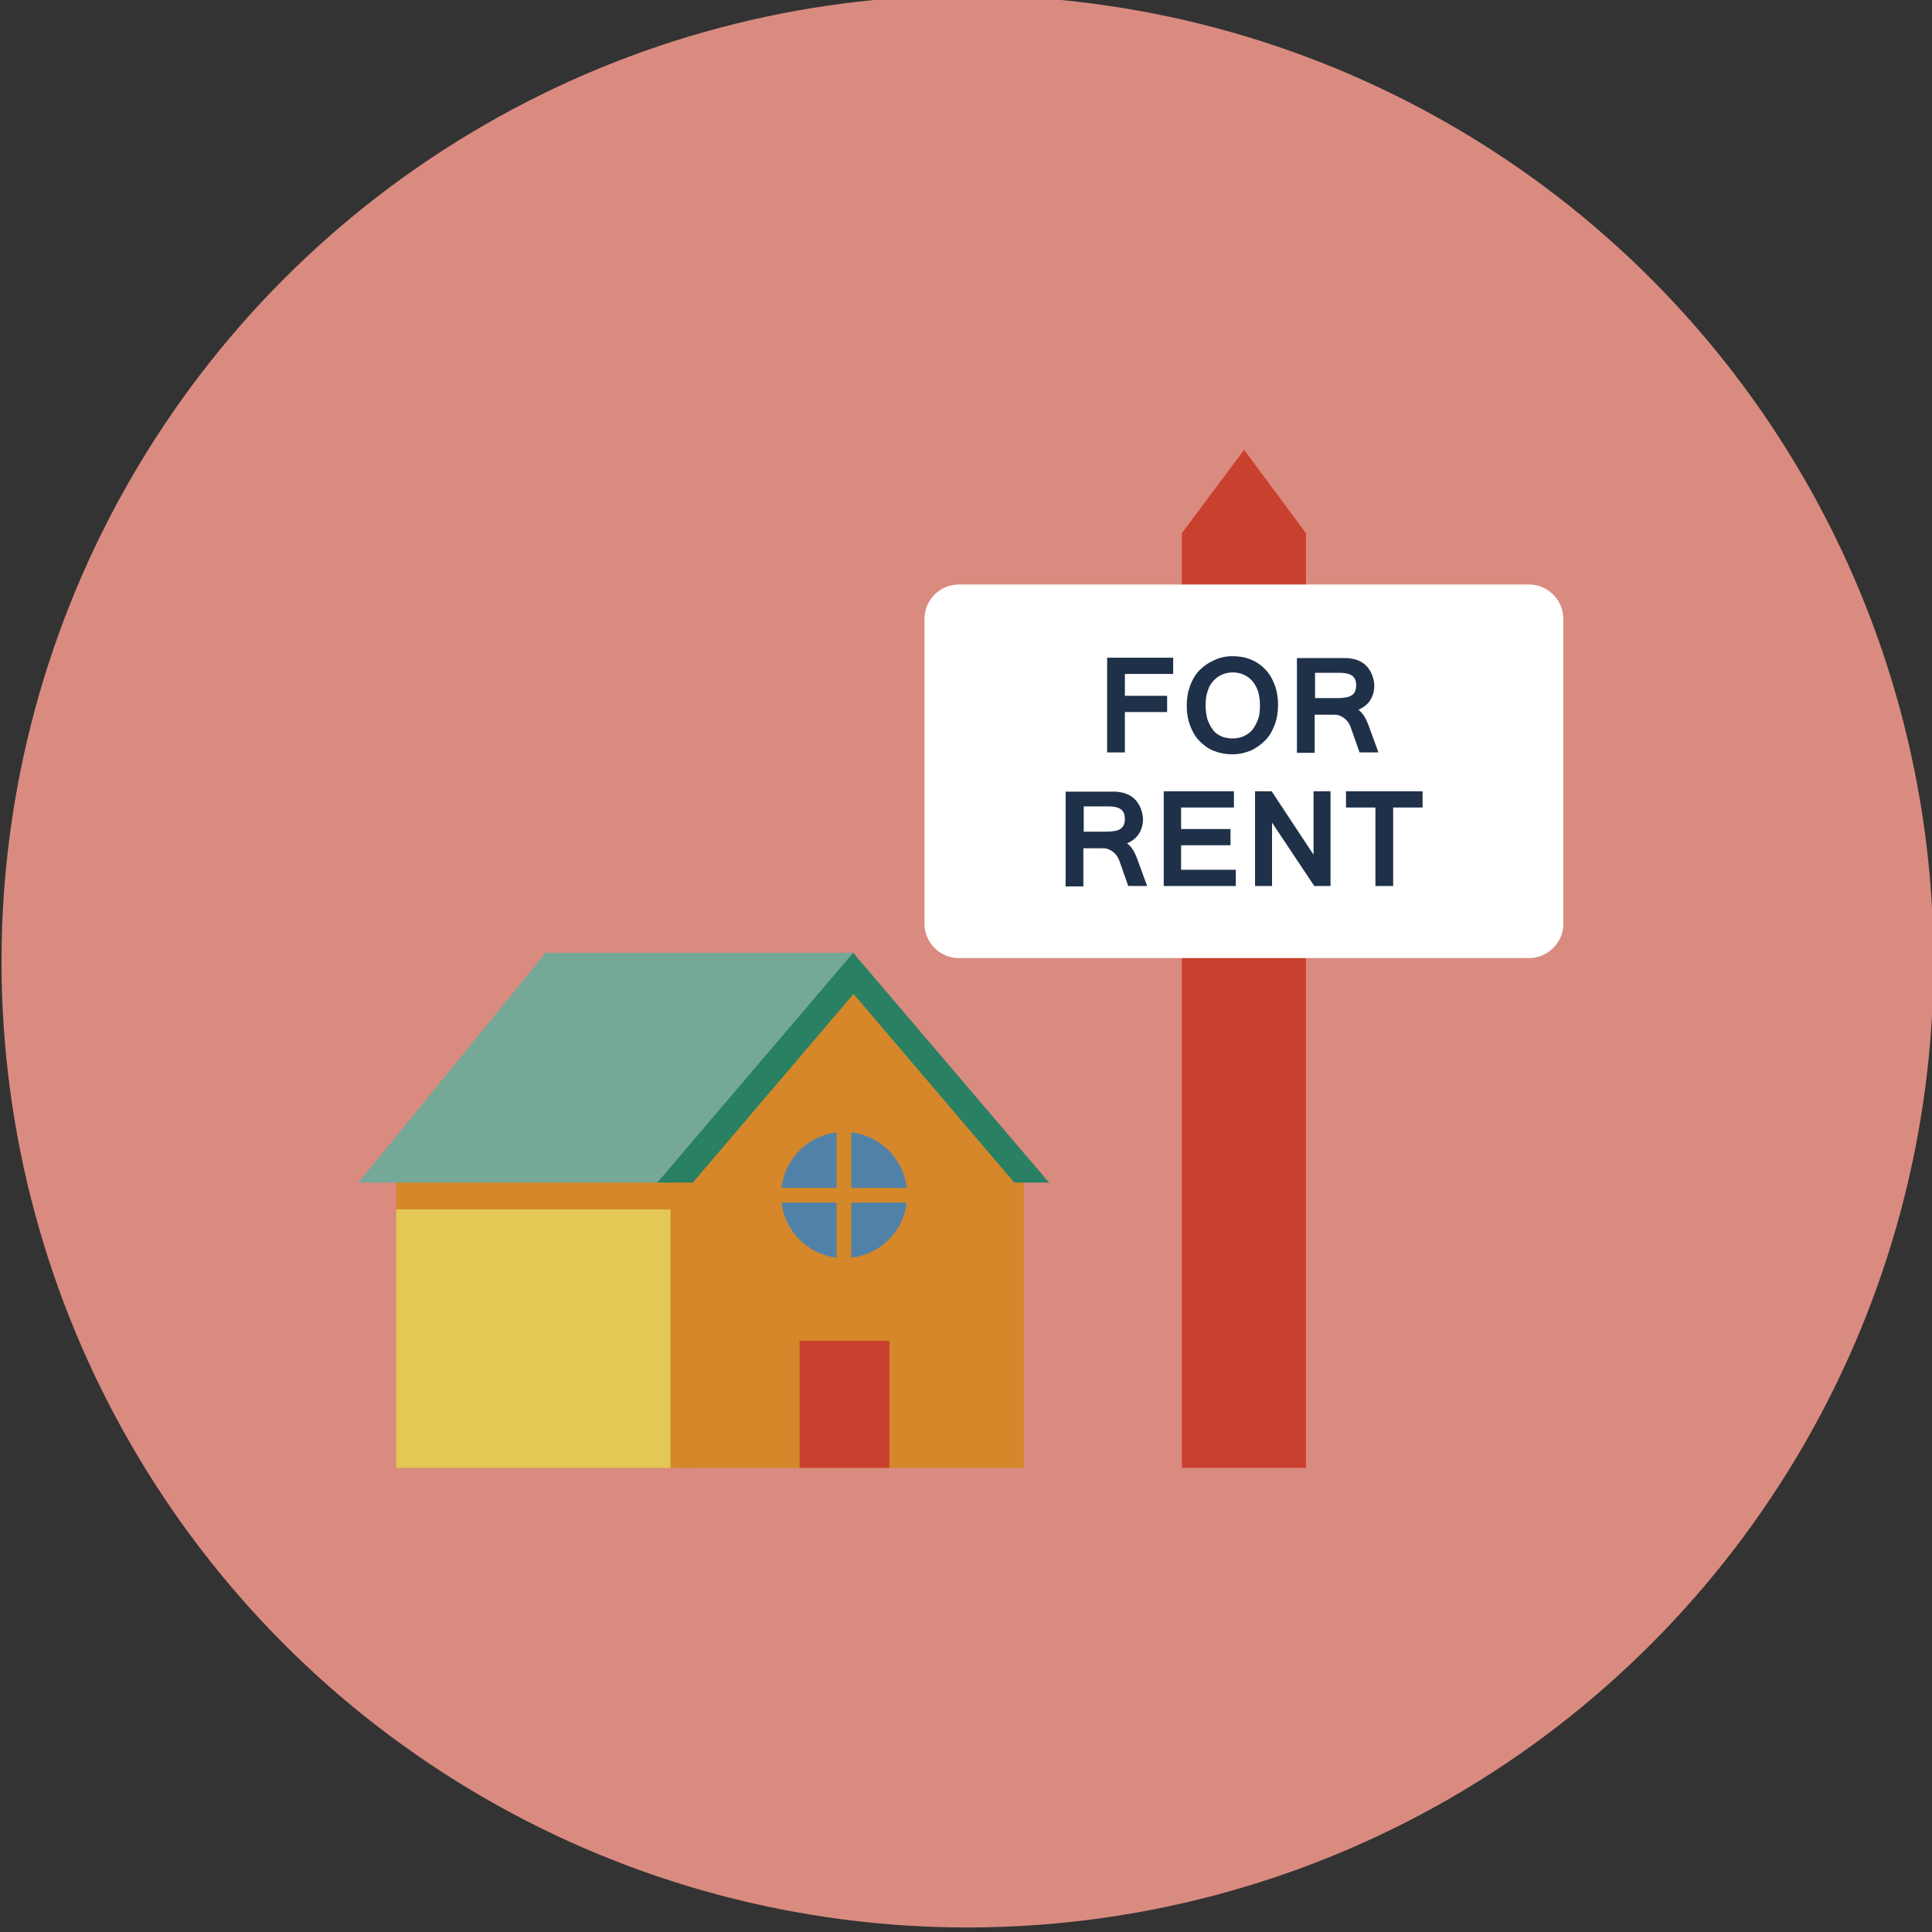 <?xml version="1.0" encoding="utf-8"?>
<!-- Generator: Adobe Illustrator 19.2.1, SVG Export Plug-In . SVG Version: 6.00 Build 0)  -->
<svg version="1.1" xmlns="http://www.w3.org/2000/svg" xmlns:xlink="http://www.w3.org/1999/xlink" x="0px" y="0px"
	 viewBox="0 0 512 512" style="enable-background:new 0 0 512 512;" xml:space="preserve">
<rect x="0" y="0" width="512" height="512" fill="#333333" stroke="none"/>
<style type="text/css">
	.st0{display:none;}
	.st1{fill:#75A897;}
	.st2{fill:#D5872A;}
	.st3{fill:#5082A9;}
	.st4{fill:#E09C6F;}
	.st5{fill:#E4C856;}
	.st6{fill:#87B7DD;}
	.st7{fill:#B9BDC2;}
	.st8{fill:#57646E;}
	.st9{fill:#CA6A46;}
	.st10{fill:#1F3049;}
	.st11{fill:#298063;}
	.st12{fill:#C93A3A;}
	.st13{fill:#DA8B80;}
	.st14{fill:#C9402E;}
	.st15{fill:#E29E6F;}
	.st16{fill:#A32929;}
	.st17{fill:#F5F5F5;}
	.st18{fill:#C9553E;}
	.st19{fill:#E09E9A;}
	.st20{fill:#FFFFFF;}
	.st21{fill:#E6A585;}
	.st22{fill:#4E3333;}
	.st23{fill:#2B5F87;}
	.st24{opacity:0.31;fill:#FFFFFF;}
	.st25{fill:#E6CA56;}
	.st26{fill:#4D917B;}
	.st27{fill:#B8B8B8;}
	.st28{fill:#8998A0;}
	.st29{fill:#394755;}
	.st30{fill:#F2D1B4;}
	.st31{fill:#ECE4C7;}
	.st32{fill:#F1CB58;}
	.st33{fill:#E1E1E1;}
</style>
<g id="GUIDELINES" class="st0">
</g>
<g id="Layer_9">
</g>
<g id="ICON">
	<ellipse class="st13" cx="256.4" cy="254.8" rx="256" ry="256"/>
</g>
<g id="Layer_8">
	<g>
		<g>
			<g>
				<rect x="105" y="310.6" class="st2" width="78.5" height="78.4"/>
				<polygon class="st1" points="95,313.4 144.6,252.5 226.5,252.5 176.9,313.4 				"/>
				<rect x="105" y="320.5" class="st5" width="72.7" height="68.5"/>
				<polygon class="st2" points="226.2,257.7 271.3,310.6 271.3,389 181.2,389 181.2,310.6 				"/>
				<rect x="211.9" y="355.3" class="st14" width="23.8" height="33.7"/>
				<g>
					<path class="st11" d="M277.3,313.4h-8.5l-42.6-50l-42.6,50h-9.4l51.9-60.9l52,61C278,313.5,277.7,313.4,277.3,313.4z"/>
				</g>
				<g>
					<circle class="st3" cx="223.7" cy="316.7" r="16.7"/>
					<rect x="221.7" y="297.6" class="st2" width="3.9" height="38.2"/>
					<rect x="204.6" y="314.8" class="st2" width="38.2" height="3.9"/>
				</g>
			</g>
		</g>
		<g>
			<polygon class="st14" points="329.7,119.2 346.1,141.3 346.1,389 313.2,389 313.2,141.3 			"/>
			<g>
				<path class="st20" d="M245,244.8c0,5,4.1,9.1,9.1,9.1h151.1c5,0,9.1-4.1,9.1-9.1V164c0-5-4.1-9.1-9.1-9.1H254.1
					c-5,0-9.1,4.1-9.1,9.1V244.8z"/>
				<g>
					<g>
						<path class="st10" d="M310.9,178.6h-12.8v5.8h11.2v4.3h-11.2v10.7h-4.7v-25.1h17.5V178.6z"/>
						<path class="st10" d="M326.7,173.9c1.8,0,3.4,0.3,4.8,0.9c1.5,0.6,2.8,1.5,3.8,2.6c1.1,1.1,1.9,2.5,2.5,4.1
							c0.6,1.6,0.9,3.4,0.9,5.3c0,1.9-0.3,3.7-0.9,5.3c-0.6,1.6-1.4,3-2.5,4.1c-1.1,1.1-2.3,2-3.8,2.7c-1.5,0.6-3.1,1-4.9,1
							c-1.8,0-3.4-0.3-4.9-0.9c-1.5-0.6-2.7-1.5-3.8-2.6c-1.1-1.1-1.9-2.5-2.5-4.1c-0.6-1.6-0.9-3.4-0.9-5.3c0-2,0.3-3.7,0.9-5.3
							c0.6-1.6,1.4-3,2.5-4.1c1.1-1.1,2.4-2,3.8-2.6C323.3,174.2,324.9,173.9,326.7,173.9z M326.6,195.7c1.1,0,2.1-0.2,3-0.6
							c0.9-0.4,1.7-1,2.3-1.7c0.6-0.8,1.1-1.7,1.5-2.8c0.4-1.1,0.5-2.3,0.5-3.7c0-1.4-0.2-2.6-0.5-3.7c-0.4-1.1-0.9-2-1.5-2.7
							c-0.6-0.7-1.4-1.3-2.3-1.7c-0.9-0.4-1.8-0.6-2.9-0.6c-1.1,0-2,0.2-2.9,0.6c-0.9,0.4-1.7,1-2.3,1.7c-0.7,0.8-1.2,1.7-1.5,2.8
							c-0.4,1.1-0.5,2.3-0.5,3.7c0,1.4,0.2,2.6,0.5,3.7c0.4,1.1,0.9,2,1.5,2.8c0.6,0.8,1.4,1.3,2.3,1.7
							C324.6,195.5,325.6,195.7,326.6,195.7z"/>
						<path class="st10" d="M365.3,199.4h-5l-2.4-6.8c-0.2-0.5-0.4-0.9-0.7-1.3c-0.3-0.4-0.6-0.7-1-1c-0.4-0.3-0.8-0.5-1.3-0.7
							c-0.5-0.2-1-0.2-1.5-0.2h-5v10.1h-4.7v-25.1h11.2c0.7,0,1.3,0,1.9,0c0.6,0,1.2,0.1,1.7,0.2c0.6,0.1,1.1,0.3,1.6,0.5
							c0.5,0.2,1,0.5,1.5,0.9c0.4,0.4,0.8,0.7,1.1,1.2c0.3,0.4,0.6,0.9,0.8,1.4c0.2,0.5,0.4,1,0.5,1.5c0.1,0.5,0.2,1,0.2,1.6
							c0,1.5-0.4,2.8-1.1,3.9c-0.7,1.1-1.8,1.9-3.1,2.5c1.1,0.8,1.9,2.1,2.6,3.9L365.3,199.4z M348.4,185h6.2c0.8,0,1.6-0.1,2.2-0.2
							c0.6-0.1,1.1-0.3,1.5-0.6c0.4-0.3,0.7-0.6,0.8-1c0.2-0.4,0.3-1,0.3-1.6c0-1.1-0.3-1.9-1-2.5c-0.7-0.5-1.8-0.8-3.2-0.8h-6.7
							V185z"/>
					</g>
					<g>
						<path class="st10" d="M304,234.8h-5l-2.4-6.8c-0.2-0.5-0.4-0.9-0.7-1.3c-0.3-0.4-0.6-0.7-1-1c-0.4-0.3-0.8-0.5-1.3-0.7
							c-0.5-0.2-1-0.2-1.5-0.2h-5v10.1h-4.7v-25.1h11.2c0.7,0,1.3,0,1.9,0c0.6,0,1.2,0.1,1.7,0.2c0.6,0.1,1.1,0.3,1.6,0.5
							c0.5,0.2,1,0.5,1.5,0.9c0.4,0.4,0.8,0.7,1.1,1.2c0.3,0.4,0.6,0.9,0.8,1.4c0.2,0.5,0.4,1,0.5,1.5c0.1,0.5,0.2,1,0.2,1.6
							c0,1.5-0.4,2.8-1.1,3.9c-0.7,1.1-1.8,1.9-3.1,2.5c1.1,0.8,1.9,2.1,2.6,3.9L304,234.8z M287.1,220.4h6.2c0.8,0,1.6-0.1,2.2-0.2
							c0.6-0.1,1.1-0.3,1.5-0.6c0.4-0.3,0.7-0.6,0.8-1c0.2-0.4,0.3-1,0.3-1.6c0-1.1-0.3-1.9-1-2.5c-0.7-0.5-1.8-0.8-3.2-0.8h-6.7
							V220.4z"/>
						<path class="st10" d="M327.6,234.8h-19.2v-25.1h18.6v4.3h-14v5.7h13.1v4.3h-13.1v6.5h14.5V234.8z"/>
						<path class="st10" d="M352.7,234.8h-4.4L337.1,218v16.8h-4.5v-25.1h4.4l11.1,16.8v-16.8h4.5V234.8z"/>
						<path class="st10" d="M377,214h-7.8v20.8h-4.7V214h-7.8v-4.3H377V214z"/>
					</g>
				</g>
			</g>
		</g>
	</g>
</g>
</svg>
